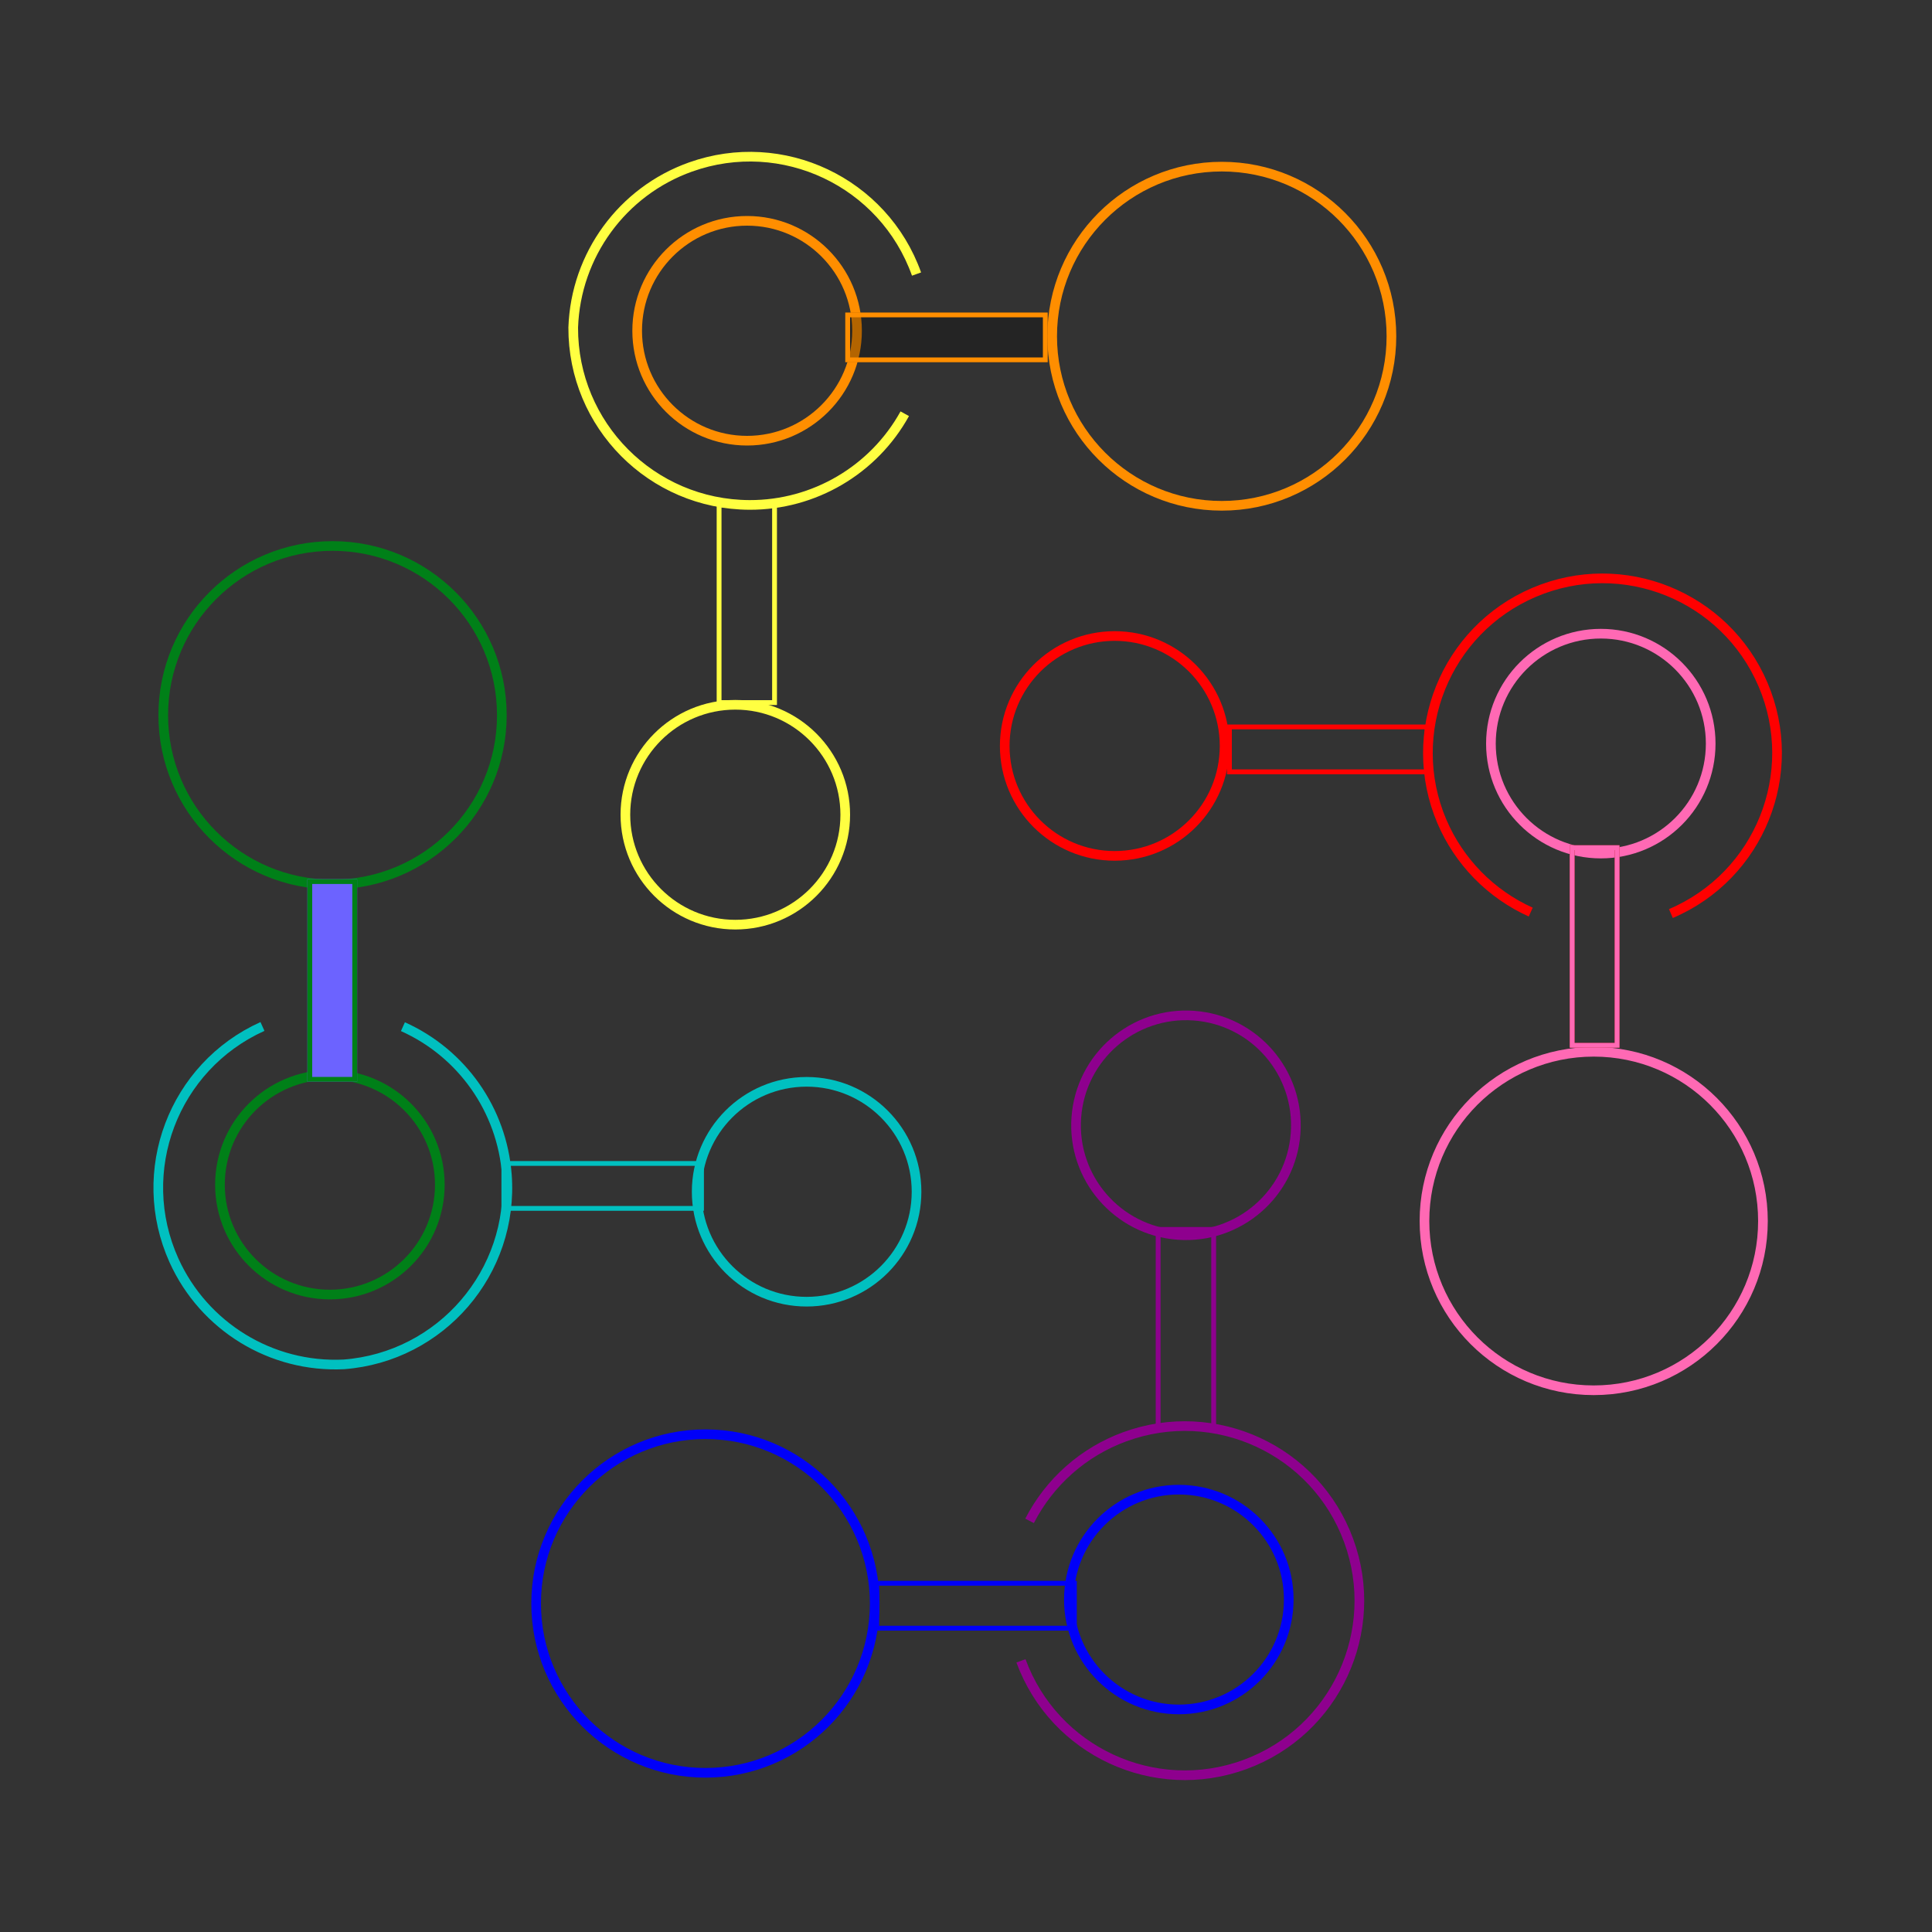 <?xml version="1.0" encoding="UTF-8" standalone="no"?>
<!DOCTYPE svg PUBLIC "-//W3C//DTD SVG 1.1//EN" "http://www.w3.org/Graphics/SVG/1.1/DTD/svg11.dtd">
<svg version="1.1" xmlns="http://www.w3.org/2000/svg" xmlns:xlink="http://www.w3.org/1999/xlink" preserveAspectRatio="xMidYMid meet" viewBox="0 0 200 200" width="200" height="200"><rect x="0" y="0" width="200" height="200" fill="#333333" stroke="none"/><defs><path d="M108.92 34.81C108.92 44.5 116.78 52.36 126.48 52.36C136.18 52.36 144.04 44.5 144.04 34.81C144.04 25.11 136.18 17.25 126.48 17.25C116.78 17.25 108.92 25.11 108.92 34.81Z" id="d4SFZa8sz"></path><path d="M108.92 34.81C108.92 44.5 116.78 52.36 126.48 52.36C136.18 52.36 144.04 44.5 144.04 34.81C144.04 25.11 136.18 17.25 126.48 17.25C116.78 17.25 108.92 25.11 108.92 34.81Z" id="h7S4eSdh0"></path><path d="M147.46 126.4C147.46 136.08 155.3 143.92 164.98 143.92C174.66 143.92 182.5 136.08 182.5 126.4C182.5 116.72 174.66 108.88 164.98 108.88C155.3 108.88 147.46 116.72 147.46 126.4Z" id="eV6SlkTFH"></path><path d="M147.46 126.4C147.46 136.08 155.3 143.92 164.98 143.92C174.66 143.92 182.5 136.08 182.5 126.4C182.5 116.72 174.66 108.88 164.98 108.88C155.3 108.88 147.46 116.72 147.46 126.4Z" id="aAh0Xcm8P"></path><path d="M55.5 165.99C55.5 175.67 63.35 183.52 73.03 183.52C82.7 183.52 90.55 175.67 90.55 165.99C90.55 156.32 82.7 148.47 73.03 148.47C63.35 148.47 55.5 156.32 55.5 165.99Z" id="e7te4UsKr"></path><path d="M55.5 165.99C55.5 175.67 63.35 183.52 73.03 183.52C82.7 183.52 90.55 175.67 90.55 165.99C90.55 156.32 82.7 148.47 73.03 148.47C63.35 148.47 55.5 156.32 55.5 165.99Z" id="biP2K286x"></path><path d="M16.9 74.04C16.9 83.72 24.75 91.56 34.42 91.56C44.1 91.56 51.95 83.72 51.95 74.04C51.95 64.36 44.1 56.52 34.42 56.52C24.75 56.52 16.9 64.36 16.9 74.04Z" id="l1anpw4O8a"></path><path d="M16.9 74.04C16.9 83.72 24.75 91.56 34.42 91.56C44.1 91.56 51.95 83.72 51.95 74.04C51.95 64.36 44.1 56.52 34.42 56.52C24.75 56.52 16.9 64.36 16.9 74.04Z" id="a1pzP0j3iC"></path><path d="M27.17 106.26C17.95 110.42 13.85 121.26 18.01 130.48C21.11 137.33 28.08 141.6 35.59 141.24C45.67 140.47 53.23 131.68 52.47 121.6C51.96 114.91 47.84 109.03 41.71 106.28" id="eJD0nV1bt"></path><path d="M27.17 106.26C17.95 110.42 13.85 121.26 18.01 130.48C21.11 137.33 28.08 141.6 35.59 141.24C45.67 140.47 53.23 131.68 52.47 121.6C51.96 114.91 47.84 109.03 41.71 106.28" id="c1k02uZ8e5"></path><path d="M104.01 77.22C104.01 83.51 109.11 88.6 115.39 88.6C121.68 88.6 126.77 83.51 126.77 77.22C126.77 70.94 121.68 65.84 115.39 65.84C109.11 65.84 104.01 70.94 104.01 77.22Z" id="d28GlMbUdR"></path><path d="M104.01 77.22C104.01 83.51 109.11 88.6 115.39 88.6C121.68 88.6 126.77 83.51 126.77 77.22C126.77 70.94 121.68 65.84 115.39 65.84C109.11 65.84 104.01 70.94 104.01 77.22Z" id="k940X7QDM"></path><path d="M65.24 84.34C65.24 90.63 70.34 95.72 76.62 95.72C82.9 95.72 88 90.63 88 84.34C88 78.06 82.9 72.96 76.62 72.96C70.34 72.96 65.24 78.06 65.24 84.34Z" id="bcsoHH9kK"></path><path d="M64.74 84.34C64.74 90.63 69.84 95.72 76.12 95.72C82.4 95.72 87.5 90.63 87.5 84.34C87.5 78.06 82.4 72.96 76.12 72.96C69.84 72.96 64.74 78.06 64.74 84.34Z" id="ccMJtANT8"></path><path d="M111.42 115.68C110.97 121.94 115.68 127.39 121.95 127.84C128.22 128.29 133.67 123.58 134.12 117.31C134.57 111.04 129.85 105.59 123.59 105.14C117.32 104.69 111.87 109.41 111.42 115.68Z" id="a169bRBBbz"></path><path d="M105.69 171.93C109.13 181.3 119.52 186.1 128.88 182.66C138.25 179.22 143.05 168.83 139.61 159.47C136.17 150.1 125.79 145.3 116.42 148.74C112.16 150.3 108.65 153.41 106.58 157.44" id="eq14vxZSZ"></path><path d="M154.34 76.98C154.34 83.27 159.43 88.36 165.72 88.36C172 88.36 177.09 83.27 177.09 76.98C177.09 70.7 172 65.6 165.72 65.6C159.43 65.6 154.34 70.7 154.34 76.98Z" id="b5KmNijRBR"></path><path d="M110.65 165.58C110.65 171.87 115.75 176.96 122.03 176.96C128.32 176.96 133.41 171.87 133.41 165.58C133.41 159.3 128.32 154.21 122.03 154.21C115.75 154.21 110.65 159.3 110.65 165.58Z" id="d7KGXebaGS"></path><path d="M154.34 76.98C154.34 83.27 159.43 88.36 165.72 88.36C172 88.36 177.09 83.27 177.09 76.98C177.09 70.7 172 65.6 165.72 65.6C159.43 65.6 154.34 70.7 154.34 76.98Z" id="aGPkqwcfK"></path><path d="M111.47 163.65C111.47 166.74 111.47 168.45 111.47 168.8C111.47 168.8 111.47 168.8 111.47 168.8C98.9 168.8 91.91 168.8 90.51 168.8C90.51 168.8 90.51 168.8 90.51 168.8C90.51 165.71 90.51 163.99 90.51 163.65C90.51 163.65 90.51 163.65 90.51 163.65C103.09 163.65 110.08 163.65 111.47 163.65C111.47 163.65 111.47 163.65 111.47 163.65Z" id="c1iDFMIXl"></path><clipPath id="clipb44n7PySox"><use xlink:href="#c1iDFMIXl" opacity="1"></use></clipPath><path d="M172.97 94.57C182.15 90.66 186.42 80.05 182.51 70.87C178.6 61.69 167.99 57.41 158.81 61.32C149.63 65.23 145.36 75.85 149.26 85.03C151.04 89.2 154.32 92.55 158.46 94.42" id="a27eamQ8gg"></path><path d="M22.77 122.64C22.77 128.92 27.87 134.01 34.15 134.01C40.43 134.01 45.53 128.92 45.53 122.64C45.53 116.35 40.43 111.26 34.15 111.26C27.87 111.26 22.77 116.35 22.77 122.64Z" id="av9V21YeG"></path><path d="M22.77 122.64C22.77 128.92 27.87 134.01 34.15 134.01C40.43 134.01 45.53 128.92 45.53 122.64C45.53 116.35 40.43 111.26 34.15 111.26C27.87 111.26 22.77 116.35 22.77 122.64Z" id="c1vfexG4fq"></path><path d="M65.96 34.24C65.96 40.52 71.05 45.62 77.34 45.62C83.62 45.62 88.72 40.52 88.72 34.24C88.72 27.96 83.62 22.86 77.34 22.86C71.05 22.86 65.96 27.96 65.96 34.24Z" id="e1x8hwZvO3"></path><path d="M94.88 28.37C91.48 18.85 81 13.89 71.48 17.29C64.41 19.81 59.6 26.4 59.34 33.9C59.3 44.01 67.47 52.23 77.59 52.27C84.26 52.29 90.43 48.67 93.66 42.83" id="i4Z5w5iaAS"></path><path d="M65.96 34.24C65.96 40.52 71.05 45.62 77.34 45.62C83.62 45.62 88.72 40.52 88.72 34.24C88.72 27.96 83.62 22.86 77.34 22.86C71.05 22.86 65.96 27.96 65.96 34.24Z" id="bUpidOOUp"></path><path d="M42.26 102.43C42.26 105.96 42.26 107.92 42.26 108.31C42.26 108.31 42.26 108.31 42.26 108.31C33.58 108.31 28.75 108.31 27.78 108.31C27.78 108.31 27.78 108.31 27.78 108.31C27.78 104.78 27.78 102.82 27.78 102.43C27.78 102.43 27.78 102.43 27.78 102.43C36.47 102.43 41.3 102.43 42.26 102.43C42.26 102.43 42.26 102.43 42.26 102.43Z" id="jsmqk6WXR"></path><path d="M42.26 102.43C42.26 105.96 42.26 107.92 42.26 108.31C42.26 108.31 42.26 108.31 42.26 108.31C33.58 108.31 28.75 108.31 27.78 108.31C27.78 108.31 27.78 108.31 27.78 108.31C27.78 104.78 27.78 102.82 27.78 102.43C27.78 102.43 27.78 102.43 27.78 102.43C36.47 102.43 41.3 102.43 42.26 102.43C42.26 102.43 42.26 102.43 42.26 102.43Z" id="cgtP2efUF"></path><path d="M108.46 32.35C108.46 35.44 108.46 37.16 108.46 37.5C108.46 37.5 108.46 37.5 108.46 37.5C95.88 37.5 88.89 37.5 87.5 37.5C87.5 37.5 87.5 37.5 87.5 37.5C87.5 34.41 87.5 32.7 87.5 32.35C87.5 32.35 87.5 32.35 87.5 32.35C100.07 32.35 107.06 32.35 108.46 32.35C108.46 32.35 108.46 32.35 108.46 32.35Z" id="e8VTTboCu"></path><clipPath id="clipcc0zTR4Ft"><use xlink:href="#e8VTTboCu" opacity="1"></use></clipPath><path d="M111.42 115.68C110.97 121.94 115.68 127.39 121.95 127.84C128.22 128.29 133.67 123.58 134.12 117.31C134.57 111.04 129.85 105.59 123.59 105.14C117.32 104.69 111.87 109.41 111.42 115.68Z" id="a58Xnw16aZ"></path><path d="M72.87 120.19C72.87 123.28 72.87 125 72.87 125.34C72.87 125.34 72.87 125.34 72.87 125.34C60.3 125.34 53.31 125.34 51.91 125.34C51.91 125.34 51.91 125.34 51.91 125.34C51.91 122.25 51.91 120.53 51.91 120.19C51.91 120.19 51.91 120.19 51.91 120.19C64.49 120.19 71.47 120.19 72.87 120.19C72.87 120.19 72.87 120.19 72.87 120.19Z" id="a1jpgepPUz"></path><clipPath id="clipcrx8csdD9"><use xlink:href="#a1jpgepPUz" opacity="1"></use></clipPath><path d="M147.99 75C147.99 78.09 147.99 79.81 147.99 80.15C147.99 80.15 147.99 80.15 147.99 80.15C135.41 80.15 128.42 80.15 127.02 80.15C127.02 80.15 127.02 80.15 127.02 80.15C127.02 77.06 127.02 75.34 127.02 75C127.02 75 127.02 75 127.02 75C139.6 75 146.59 75 147.99 75C147.99 75 147.99 75 147.99 75Z" id="h4nmSQPxg"></path><clipPath id="clipbd0lMlelE"><use xlink:href="#h4nmSQPxg" opacity="1"></use></clipPath><path d="M31.82 91.01C34.91 91.01 36.63 91.01 36.97 91.01C36.97 91.01 36.97 91.01 36.97 91.01C36.97 103.59 36.97 110.58 36.97 111.98C36.97 111.98 36.97 111.98 36.97 111.98C33.88 111.98 32.17 111.98 31.82 111.98C31.82 111.98 31.82 111.98 31.82 111.98C31.82 99.4 31.82 92.41 31.82 91.01C31.82 91.01 31.82 91.01 31.82 91.01Z" id="a2NWsH8Oky"></path><path d="M119.64 127.02C123.39 127.02 125.47 127.02 125.89 127.02C125.89 127.02 125.89 127.02 125.89 127.02C125.89 139.6 125.89 146.59 125.89 147.98C125.89 147.98 125.89 147.98 125.89 147.98C122.14 147.98 120.06 147.98 119.64 147.98C119.64 147.98 119.64 147.98 119.64 147.98C119.64 135.41 119.64 128.42 119.64 127.02C119.64 127.02 119.64 127.02 119.64 127.02Z" id="a2w7lwbks"></path><clipPath id="clipb72QI6F0"><use xlink:href="#a2w7lwbks" opacity="1"></use></clipPath><path d="M162.5 87.5C165.59 87.5 167.31 87.5 167.65 87.5C167.65 87.5 167.65 87.5 167.65 87.5C167.65 100.07 167.65 107.06 167.65 108.46C167.65 108.46 167.65 108.46 167.65 108.46C164.56 108.46 162.85 108.46 162.5 108.46C162.5 108.46 162.5 108.46 162.5 108.46C162.5 95.88 162.5 88.89 162.5 87.5C162.5 87.5 162.5 87.5 162.5 87.5Z" id="asyXewEHy"></path><clipPath id="clipaXuleTDbT"><use xlink:href="#asyXewEHy" opacity="1"></use></clipPath><path d="M110.65 165.58C110.65 171.87 115.75 176.96 122.03 176.96C128.32 176.96 133.41 171.87 133.41 165.58C133.41 159.3 128.32 154.21 122.03 154.21C115.75 154.21 110.65 159.3 110.65 165.58Z" id="d3bBfSfiL"></path><path d="M74.19 52.02C77.93 52.02 80.02 52.02 80.43 52.02C80.43 52.02 80.43 52.02 80.43 52.02C80.43 64.59 80.43 71.58 80.43 72.98C80.43 72.98 80.43 72.98 80.43 72.98C76.69 72.98 74.6 72.98 74.19 72.98C74.19 72.98 74.19 72.98 74.19 72.98C74.19 60.4 74.19 53.41 74.19 52.02C74.19 52.02 74.19 52.02 74.19 52.02Z" id="bIk3yPGQZ"></path><clipPath id="clipc2KsHV7WJD"><use xlink:href="#bIk3yPGQZ" opacity="1"></use></clipPath><path d="M162.5 87.5C165.59 87.5 167.31 87.5 167.65 87.5C167.65 87.5 167.65 87.5 167.65 87.5C167.65 100.07 167.65 107.06 167.65 108.46C167.65 108.46 167.65 108.46 167.65 108.46C164.56 108.46 162.85 108.46 162.5 108.46C162.5 108.46 162.5 108.46 162.5 108.46C162.5 95.88 162.5 88.89 162.5 87.5C162.5 87.5 162.5 87.5 162.5 87.5Z" id="g17Zl18Att"></path><clipPath id="clipf1NzQUFA9H"><use xlink:href="#g17Zl18Att" opacity="1"></use></clipPath><path d="M72.12 123.37C72.12 129.66 77.21 134.75 83.5 134.75C89.78 134.75 94.88 129.66 94.88 123.37C94.88 117.09 89.78 111.99 83.5 111.99C77.21 111.99 72.12 117.09 72.12 123.37Z" id="adBtU86VE"></path><path d="M72.12 123.37C72.12 129.66 77.21 134.75 83.5 134.75C89.78 134.75 94.88 129.66 94.88 123.37C94.88 117.09 89.78 111.99 83.5 111.99C77.21 111.99 72.12 117.09 72.12 123.37Z" id="c238JZzYjl"></path><path d="M31.82 91.01C34.91 91.01 36.63 91.01 36.97 91.01C36.97 91.01 36.97 91.01 36.97 91.01C36.97 103.59 36.97 110.58 36.97 111.98C36.97 111.98 36.97 111.98 36.97 111.98C33.88 111.98 32.17 111.98 31.82 111.98C31.82 111.98 31.82 111.98 31.82 111.98C31.82 99.4 31.82 92.41 31.82 91.01C31.82 91.01 31.82 91.01 31.82 91.01Z" id="bgqIetq4O"></path><clipPath id="clipbBnqWMDRu"><use xlink:href="#bgqIetq4O" opacity="1"></use></clipPath></defs><g><g><g><use xlink:href="#d4SFZa8sz" opacity="1" fill="#000000" fill-opacity="0"></use><g><use xlink:href="#d4SFZa8sz" opacity="1" fill-opacity="0" stroke="#000000" strokeWidth="1" stroke-opacity="0"></use></g></g><g><use xlink:href="#h7S4eSdh0" opacity="1" fill="#000000" fill-opacity="0"></use><g><use xlink:href="#h7S4eSdh0" opacity="1" fill-opacity="0" stroke="#ff8e00" strokeWidth="4" stroke-opacity="1"></use></g></g><g><use xlink:href="#eV6SlkTFH" opacity="1" fill="#000000" fill-opacity="0"></use><g><use xlink:href="#eV6SlkTFH" opacity="1" fill-opacity="0" stroke="#000000" strokeWidth="1" stroke-opacity="0"></use></g></g><g><use xlink:href="#aAh0Xcm8P" opacity="1" fill="#000000" fill-opacity="0"></use><g><use xlink:href="#aAh0Xcm8P" opacity="1" fill-opacity="0" stroke="#ff69b4" strokeWidth="4" stroke-opacity="1"></use></g></g><g><use xlink:href="#e7te4UsKr" opacity="1" fill="#000000" fill-opacity="0"></use><g><use xlink:href="#e7te4UsKr" opacity="1" fill-opacity="0" stroke="#000000" strokeWidth="1" stroke-opacity="0"></use></g></g><g><use xlink:href="#biP2K286x" opacity="1" fill="#000000" fill-opacity="0"></use><g><use xlink:href="#biP2K286x" opacity="1" fill-opacity="0" stroke="#0000f9" strokeWidth="4" stroke-opacity="1"></use></g></g><g><use xlink:href="#l1anpw4O8a" opacity="1" fill="#000000" fill-opacity="0"></use><g><use xlink:href="#l1anpw4O8a" opacity="1" fill-opacity="0" stroke="#000000" strokeWidth="1" stroke-opacity="0"></use></g></g><g><use xlink:href="#a1pzP0j3iC" opacity="1" fill="#000000" fill-opacity="0"></use><g><use xlink:href="#a1pzP0j3iC" opacity="1" fill-opacity="0" stroke="#008018" strokeWidth="4" stroke-opacity="1"></use></g></g><g><use xlink:href="#eJD0nV1bt" opacity="1" fill="#000000" fill-opacity="0"></use><g><use xlink:href="#eJD0nV1bt" opacity="1" fill-opacity="0" stroke="#000000" strokeWidth="1" stroke-opacity="0"></use></g></g><g><use xlink:href="#c1k02uZ8e5" opacity="1" fill="#000000" fill-opacity="0"></use><g><use xlink:href="#c1k02uZ8e5" opacity="1" fill-opacity="0" stroke="#00c0c0" strokeWidth="3" stroke-opacity="1"></use></g></g><g><use xlink:href="#d28GlMbUdR" opacity="1" fill="#000000" fill-opacity="0"></use><g><use xlink:href="#d28GlMbUdR" opacity="1" fill-opacity="0" stroke="#000000" strokeWidth="1" stroke-opacity="0"></use></g></g><g><use xlink:href="#k940X7QDM" opacity="1" fill="#000000" fill-opacity="0"></use><g><use xlink:href="#k940X7QDM" opacity="1" fill-opacity="0" stroke="#ff0000" strokeWidth="5" stroke-opacity="1"></use></g></g><g><use xlink:href="#bcsoHH9kK" opacity="1" fill="#000000" fill-opacity="0"></use><g><use xlink:href="#bcsoHH9kK" opacity="1" fill-opacity="0" stroke="#000000" strokeWidth="1" stroke-opacity="0"></use></g></g><g><use xlink:href="#ccMJtANT8" opacity="1" fill="#000000" fill-opacity="0"></use><g><use xlink:href="#ccMJtANT8" opacity="1" fill-opacity="0" stroke="#ffff41" strokeWidth="5" stroke-opacity="1"></use></g></g><g><use xlink:href="#a169bRBBbz" opacity="1" fill="#000000" fill-opacity="0"></use><g><use xlink:href="#a169bRBBbz" opacity="1" fill-opacity="0" stroke="#000000" strokeWidth="1" stroke-opacity="0"></use></g></g><g><use xlink:href="#eq14vxZSZ" opacity="1" fill="#000000" fill-opacity="0"></use><g><use xlink:href="#eq14vxZSZ" opacity="1" fill-opacity="0" stroke="#8e008e" strokeWidth="3" stroke-opacity="1"></use></g></g><g><use xlink:href="#b5KmNijRBR" opacity="1" fill="#000000" fill-opacity="0"></use><g><use xlink:href="#b5KmNijRBR" opacity="1" fill-opacity="0" stroke="#000000" strokeWidth="1" stroke-opacity="0"></use></g></g><g><use xlink:href="#d7KGXebaGS" opacity="1" fill="#000000" fill-opacity="0"></use><g><use xlink:href="#d7KGXebaGS" opacity="1" fill-opacity="0" stroke="#000000" strokeWidth="1" stroke-opacity="0"></use></g></g><g><use xlink:href="#aGPkqwcfK" opacity="1" fill="#000000" fill-opacity="0"></use><g><use xlink:href="#aGPkqwcfK" opacity="1" fill-opacity="0" stroke="#ff69b4" strokeWidth="2" stroke-opacity="1"></use></g></g><g><g clip-path="url(#clipb44n7PySox)"><use xlink:href="#c1iDFMIXl" opacity="1" fill-opacity="0" stroke="#0000f9" strokeWidth="10" stroke-opacity="1"></use></g></g><g><use xlink:href="#a27eamQ8gg" opacity="1" fill="#000000" fill-opacity="0"></use><g><use xlink:href="#a27eamQ8gg" opacity="1" fill-opacity="0" stroke="#ff0000" strokeWidth="3" stroke-opacity="1"></use></g></g><g><use xlink:href="#av9V21YeG" opacity="1" fill="#000000" fill-opacity="0"></use><g><use xlink:href="#av9V21YeG" opacity="1" fill-opacity="0" stroke="#000000" strokeWidth="1" stroke-opacity="0"></use></g></g><g><use xlink:href="#c1vfexG4fq" opacity="1" fill="#000000" fill-opacity="0"></use><g><use xlink:href="#c1vfexG4fq" opacity="1" fill-opacity="0" stroke="#008018" strokeWidth="2" stroke-opacity="1"></use></g></g><g><use xlink:href="#e1x8hwZvO3" opacity="1" fill="#000000" fill-opacity="0"></use><g><use xlink:href="#e1x8hwZvO3" opacity="1" fill-opacity="0" stroke="#000000" strokeWidth="1" stroke-opacity="0"></use></g></g><g><use xlink:href="#i4Z5w5iaAS" opacity="1" fill="#000000" fill-opacity="0"></use><g><use xlink:href="#i4Z5w5iaAS" opacity="1" fill-opacity="0" stroke="#ffff41" strokeWidth="3" stroke-opacity="1"></use></g></g><g><use xlink:href="#bUpidOOUp" opacity="1" fill="#000000" fill-opacity="0"></use><g><use xlink:href="#bUpidOOUp" opacity="1" fill-opacity="0" stroke="#ff8e00" strokeWidth="2" stroke-opacity="1"></use></g></g><g><use xlink:href="#jsmqk6WXR" opacity="1" fill="#000000" fill-opacity="0"></use><g><use xlink:href="#jsmqk6WXR" opacity="1" fill-opacity="0" stroke="#000000" strokeWidth="1" stroke-opacity="0"></use></g></g><g><use xlink:href="#cgtP2efUF" opacity="1" fill="#000000" fill-opacity="0"></use><g><use xlink:href="#cgtP2efUF" opacity="1" fill-opacity="0" stroke="#000000" strokeWidth="1" stroke-opacity="0"></use></g></g><g><use xlink:href="#e8VTTboCu" opacity="1" fill="#000000" fill-opacity="0.3"></use><g clip-path="url(#clipcc0zTR4Ft)"><use xlink:href="#e8VTTboCu" opacity="1" fill-opacity="0" stroke="#ff8e00" strokeWidth="10" stroke-opacity="1"></use></g></g><g><use xlink:href="#a58Xnw16aZ" opacity="1" fill="#000000" fill-opacity="0"></use><g><use xlink:href="#a58Xnw16aZ" opacity="1" fill-opacity="0" stroke="#8e008e" strokeWidth="5" stroke-opacity="1"></use></g></g><g><g clip-path="url(#clipcrx8csdD9)"><use xlink:href="#a1jpgepPUz" opacity="1" fill-opacity="0" stroke="#00c0c0" strokeWidth="10" stroke-opacity="1"></use></g></g><g><g clip-path="url(#clipbd0lMlelE)"><use xlink:href="#h4nmSQPxg" opacity="1" fill-opacity="0" stroke="#ff0000" strokeWidth="10" stroke-opacity="1"></use></g></g><g><use xlink:href="#a2NWsH8Oky" opacity="1" fill="#6c63ff" fill-opacity="1"></use><g><use xlink:href="#a2NWsH8Oky" opacity="1" fill-opacity="0" stroke="#000000" strokeWidth="1" stroke-opacity="0"></use></g></g><g><g clip-path="url(#clipb72QI6F0)"><use xlink:href="#a2w7lwbks" opacity="1" fill-opacity="0" stroke="#8e008e" strokeWidth="10" stroke-opacity="1"></use></g></g><g><g clip-path="url(#clipaXuleTDbT)"><use xlink:href="#asyXewEHy" opacity="1" fill-opacity="0" stroke="#a51010" strokeWidth="10" stroke-opacity="1"></use></g></g><g><use xlink:href="#d3bBfSfiL" opacity="1" fill="#000000" fill-opacity="0"></use><g><use xlink:href="#d3bBfSfiL" opacity="1" fill-opacity="0" stroke="#0000f9" strokeWidth="2" stroke-opacity="1"></use></g></g><g><g clip-path="url(#clipc2KsHV7WJD)"><use xlink:href="#bIk3yPGQZ" opacity="1" fill-opacity="0" stroke="#ffff41" strokeWidth="10" stroke-opacity="1"></use></g></g><g><g clip-path="url(#clipf1NzQUFA9H)"><use xlink:href="#g17Zl18Att" opacity="1" fill-opacity="0" stroke="#ff69b4" strokeWidth="12" stroke-opacity="1"></use></g></g><g><use xlink:href="#adBtU86VE" opacity="1" fill="#000000" fill-opacity="0"></use><g><use xlink:href="#adBtU86VE" opacity="1" fill-opacity="0" stroke="#000000" strokeWidth="1" stroke-opacity="0"></use></g></g><g><use xlink:href="#c238JZzYjl" opacity="1" fill="#000000" fill-opacity="0"></use><g><use xlink:href="#c238JZzYjl" opacity="1" fill-opacity="0" stroke="#00c0c0" strokeWidth="5" stroke-opacity="1"></use></g></g><g><g clip-path="url(#clipbBnqWMDRu)"><use xlink:href="#bgqIetq4O" opacity="1" fill-opacity="0" stroke="#008018" strokeWidth="10" stroke-opacity="1"></use></g></g></g></g></svg>